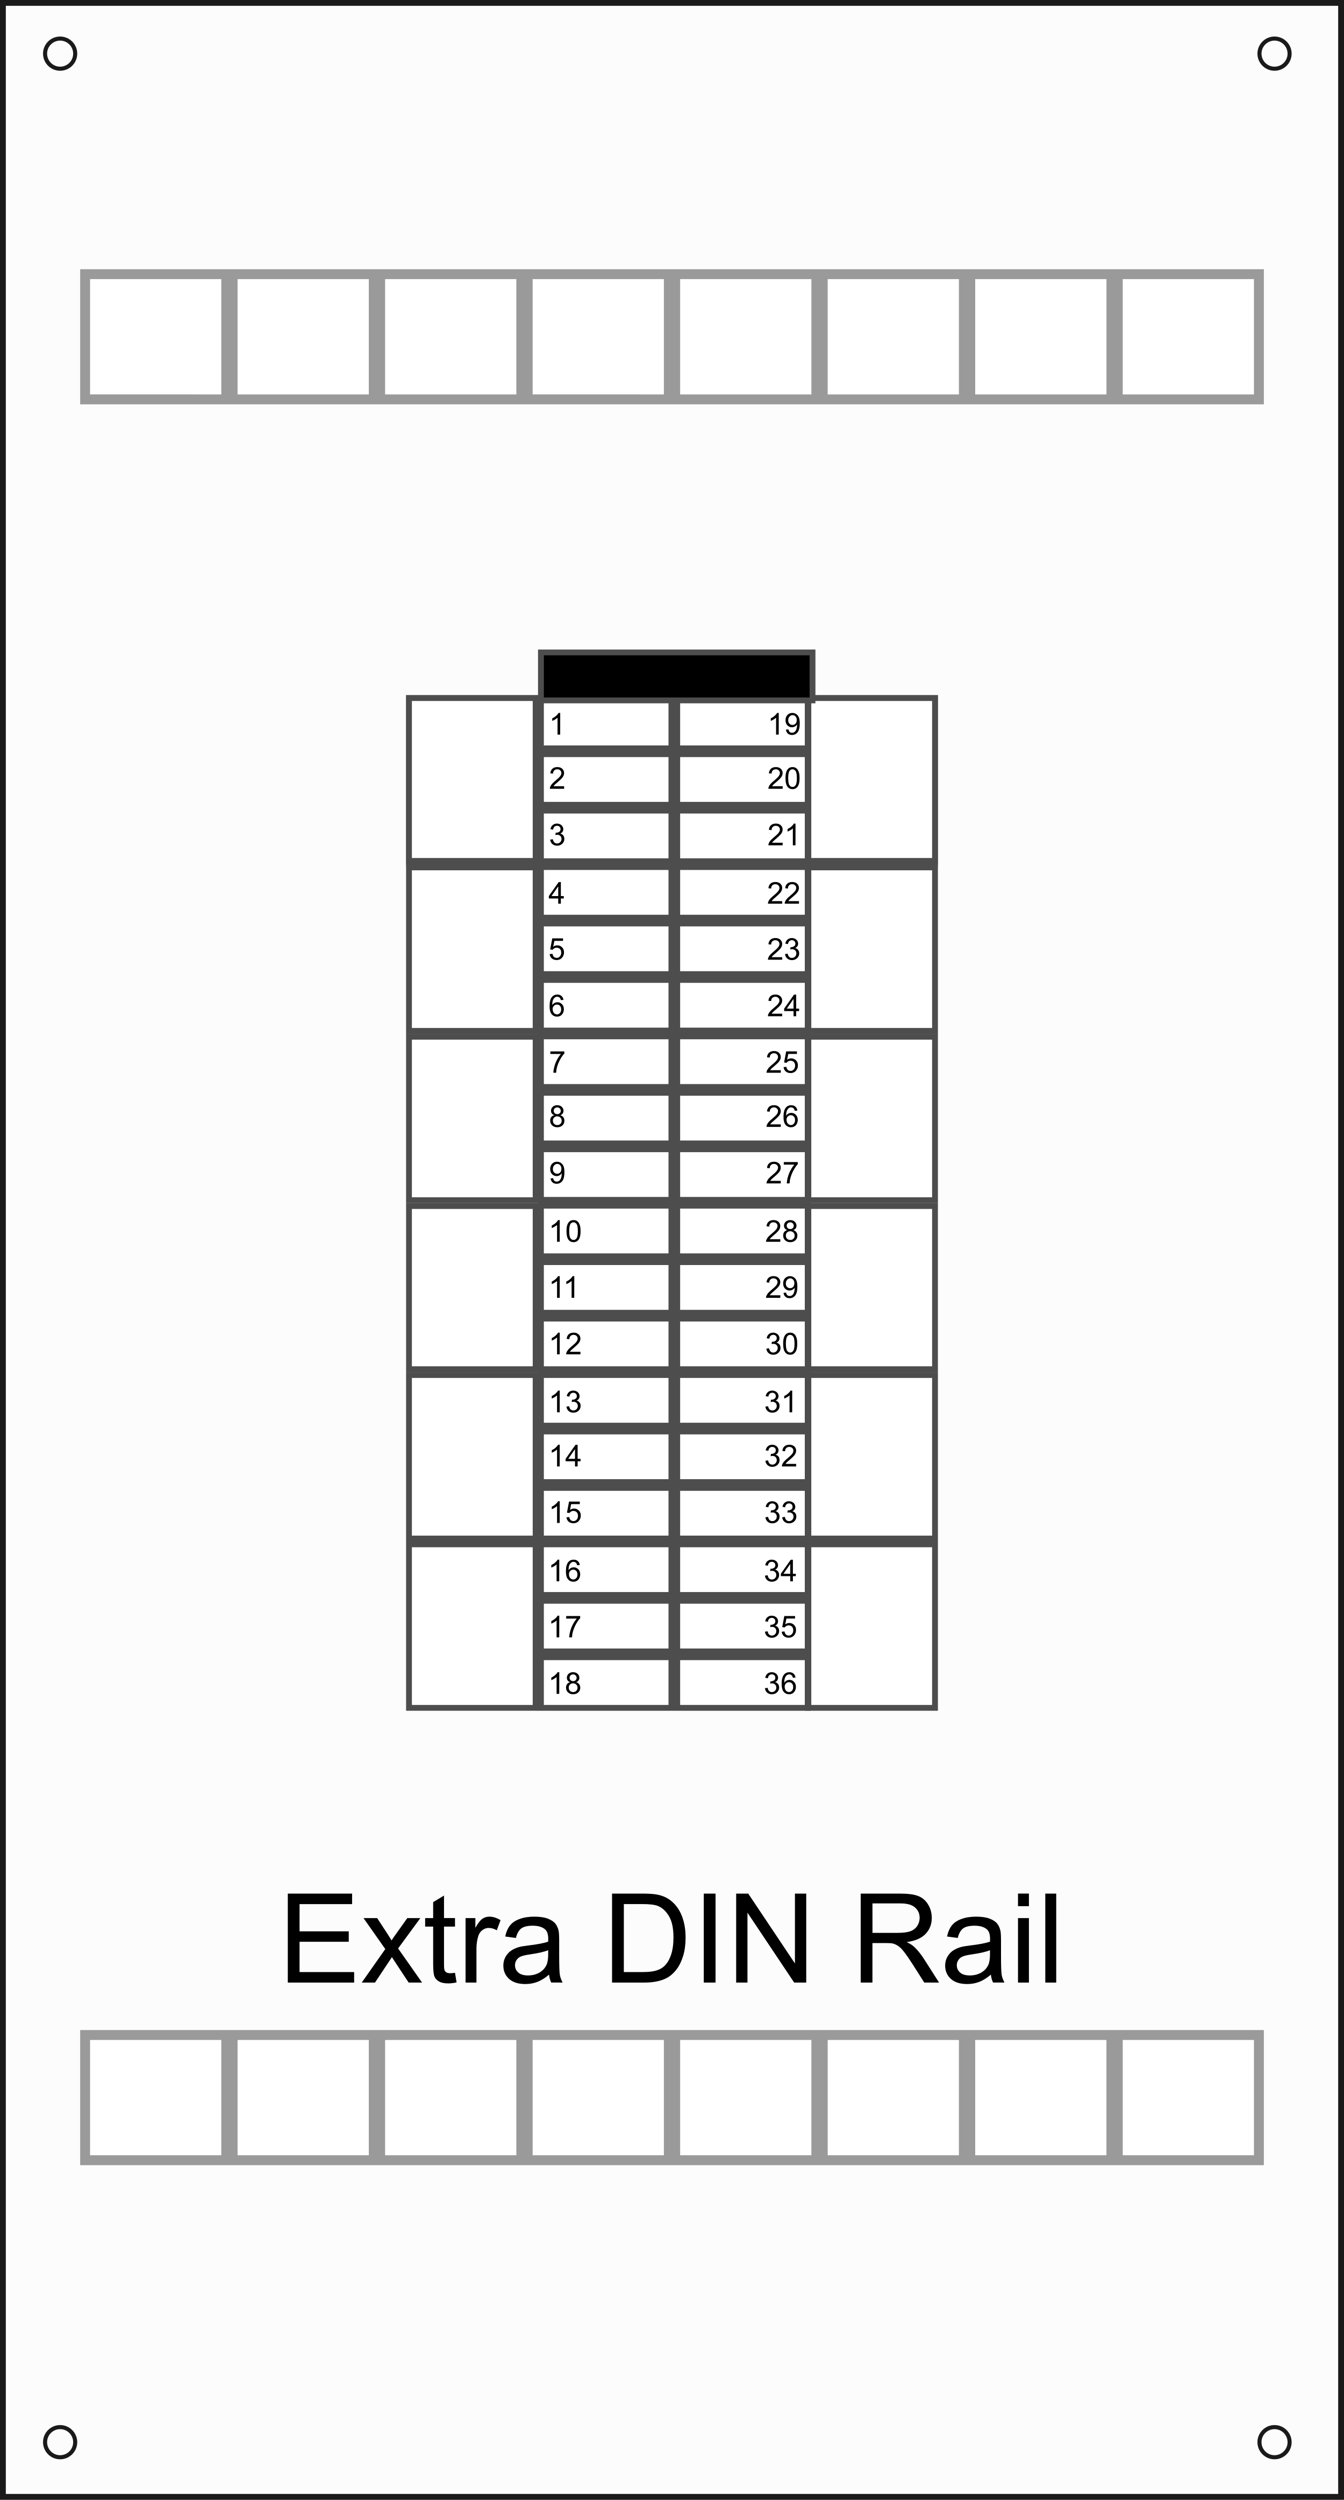 <svg width="230.791" height="429.046" viewBox="0 0 61.063 113.518" xmlns="http://www.w3.org/2000/svg"><rect x="0" y="0" width="61.063" height="113.518" fill="#808080" stroke="none"/><path d="M.132.132h60.799v113.254H.132Z" fill="#fcfcfc" stroke="#1a1a1a" stroke-width=".265"/><g fill="#fff" stroke="#9a9a9a" stroke-width=".45"><path d="M17.272 12.45h6.412v5.686h-6.412zM23.975 12.45h6.412v5.686H23.975zM30.677 12.45h6.412v5.686h-6.412zM37.38 12.45h6.412v5.686h-6.412zM44.083 12.45h6.412v5.686h-6.412zM50.785 12.45h6.412v5.686h-6.412zM10.569 12.45h6.412v5.686h-6.412zM3.867 12.45h6.412v5.686H3.867z"/></g><g fill="#fff" stroke="#9a9a9a" stroke-width=".45"><path d="M17.272 92.413h6.412v5.686h-6.412zM23.975 92.413h6.412v5.686H23.975zM30.677 92.413h6.412v5.686h-6.412zM37.38 92.413h6.412v5.686h-6.412zM44.083 92.413h6.412v5.686h-6.412zM50.785 92.413h6.412v5.686h-6.412zM10.569 92.413h6.412v5.686h-6.412zM3.867 92.413h6.412v5.686H3.867z"/></g><g stroke="#4d4d4d"><path d="M24.577 31.685h5.928v2.299h-5.928zM24.577 34.248h5.928v2.299h-5.928zM24.577 36.811h5.928v2.299h-5.928zM24.577 39.374h5.928v2.299h-5.928zM24.577 41.937h5.928v2.299h-5.928zM24.577 44.5h5.928v2.299h-5.928zM24.577 47.063h5.928v2.299h-5.928zM24.577 49.626h5.928v2.299h-5.928zM24.577 52.189h5.928v2.299h-5.928zM24.577 54.752h5.928v2.299h-5.928zM24.577 57.315h5.928v2.299h-5.928zM24.577 59.879h5.928v2.299h-5.928zM24.577 62.442h5.928v2.299h-5.928zM24.577 65.005h5.928v2.299h-5.928zM24.577 67.568h5.928v2.299h-5.928zM24.577 70.131h5.928v2.299h-5.928zM24.577 72.694h5.928v2.299h-5.928zM24.577 75.257h5.928v2.299h-5.928zM30.769 31.685h5.928v2.299h-5.928zM30.769 34.248h5.928v2.299h-5.928zM30.769 36.811h5.928v2.299h-5.928zM30.769 39.374h5.928v2.299h-5.928zM30.769 41.937h5.928v2.299h-5.928zM30.769 44.5h5.928v2.299h-5.928zM30.769 47.063h5.928v2.299h-5.928zM30.769 49.626h5.928v2.299h-5.928zM30.769 52.189h5.928v2.299h-5.928zM30.769 54.752h5.928v2.299h-5.928zM30.769 57.315h5.928v2.299h-5.928zM30.769 59.879h5.928v2.299h-5.928zM30.769 62.442h5.928v2.299h-5.928zM30.769 65.005h5.928v2.299h-5.928zM30.769 67.568h5.928v2.299h-5.928zM30.769 70.131h5.928v2.299h-5.928zM30.769 72.694h5.928v2.299h-5.928zM30.769 75.257h5.928v2.299h-5.928z" fill="#fff" stroke-width=".265"/><path d="M30.769 31.685h5.928v2.299h-5.928zM36.728 31.701h5.753v7.485h-5.753z" fill="#fff" stroke-width=".265"/><path d="M36.728 31.701h5.753v7.394h-5.753z" fill="#fff" stroke-width=".263"/><path d="M36.728 39.39h5.753v7.424h-5.753zM36.728 47.079h5.753v7.424h-5.753z" fill="#fff" stroke-width=".264"/><path d="M36.728 54.768h5.753v7.409h-5.753z" fill="#fff" stroke-width=".263"/><path d="M36.728 62.442h5.753v7.425h-5.753zM36.728 70.131h5.753v7.425h-5.753z" fill="#fff" stroke-width=".264"/><path d="M18.582 31.701h5.753v7.485h-5.753z" fill="#fff" stroke-width=".265"/><path d="M18.582 31.701h5.753v7.394h-5.753z" fill="#fff" stroke-width=".263"/><path d="M18.582 39.39h5.753v7.424h-5.753zM18.582 47.079h5.753v7.424h-5.753z" fill="#fff" stroke-width=".264"/><path d="M18.582 54.768h5.753v7.409h-5.753z" fill="#fff" stroke-width=".263"/><path d="M18.582 62.442h5.753v7.425h-5.753zM18.582 70.131h5.753v7.425h-5.753z" fill="#fff" stroke-width=".264"/><path d="M24.577 29.628h12.339v2.178H24.577z" stroke-width=".265"/></g><path d="M3.416 2.436a.684.684 0 0 1-.684.684.684.684 0 0 1-.684-.684.684.684 0 0 1 .684-.684.684.684 0 0 1 .684.684zM58.591 2.436a.684.684 0 0 1-.684.684.684.684 0 0 1-.684-.684.684.684 0 0 1 .684-.684.684.684 0 0 1 .684.684zM3.416 110.903a.684.684 0 0 1-.684.684.684.684 0 0 1-.684-.684.684.684 0 0 1 .684-.684.684.684 0 0 1 .684.684zM58.591 110.903a.684.684 0 0 1-.684.684.684.684 0 0 1-.684-.684.684.684 0 0 1 .684-.684.684.684 0 0 1 .684.684z" fill="#fcfcfc" stroke="#1a1a1a" stroke-width=".185"/><path style="-inkscape-font-specification:Arial" d="M88.951 120.672h-.12v-.768q-.043.042-.114.083-.07.042-.126.062v-.116q.101-.048.177-.115.076-.068.107-.131h.078z" aria-label="1" font-size="1.371" font-family="Arial" transform="translate(-63.5 -87.312)"/><path style="-inkscape-font-specification:Arial" d="M89.13 123.016v.116h-.648q-.001-.043.014-.084.025-.066.079-.131.055-.064.158-.149.16-.131.216-.207.056-.077.056-.145 0-.072-.052-.12-.051-.05-.133-.05-.087 0-.139.052-.052.052-.053.145l-.124-.013q.013-.139.096-.211.083-.073.223-.073.141 0 .224.078.082.078.082.194 0 .059-.024.116-.024.057-.08.12-.056.063-.185.173-.108.091-.139.124-.031.032-.051.065z" aria-label="2" font-size="1.371" font-family="Arial" transform="translate(-63.5 -87.312)"/><path style="-inkscape-font-specification:Arial" d="m88.498 125.439.12-.016q.021.102.07.148.05.045.122.045.085 0 .143-.059.059-.059.059-.146 0-.083-.054-.137-.054-.054-.138-.054-.034 0-.085.013l.013-.106q.012.001.019.001.077 0 .139-.04.062-.04.062-.124 0-.066-.045-.11-.045-.043-.116-.043-.07 0-.117.044-.047.044-.06.133l-.12-.021q.022-.121.1-.187.078-.067.195-.067.08 0 .148.035.068.034.103.094.036.06.036.126 0 .064-.034.116-.034.052-.101.083.087.02.135.084.048.063.048.158 0 .128-.094.218-.094.089-.237.089-.129 0-.215-.077-.085-.077-.097-.199z" aria-label="3" font-size="1.371" font-family="Arial" transform="translate(-63.5 -87.312)"/><path style="-inkscape-font-specification:Arial" d="M98.88 120.672h-.12v-.768q-.043.042-.114.083-.07.042-.126.062v-.116q.101-.048.177-.115.076-.068.107-.131h.078zm.327-.227.116-.011q.015.082.056.118.041.037.106.037.056 0 .097-.025.042-.025.069-.068.027-.043.045-.115.018-.072.018-.147 0-.008-.001-.024-.036.058-.099.094-.062.035-.135.035-.122 0-.206-.088-.084-.088-.084-.233 0-.149.088-.24.088-.091.221-.091.096 0 .175.051.08.051.12.147.042.095.042.276 0 .188-.041.3-.041.111-.122.169-.08.058-.189.058-.115 0-.188-.064-.073-.064-.088-.18zm.493-.433q0-.104-.056-.165-.055-.061-.133-.061-.08 0-.14.066-.06.066-.06.17 0 .094.056.153.057.058.14.058.084 0 .137-.058.054-.059.054-.163z" aria-label="19" font-size="1.371" font-family="Arial" transform="translate(-63.5 -87.312)"/><path style="-inkscape-font-specification:Arial" d="M99.059 123.016v.116h-.648q-.001-.043.014-.084.025-.066.079-.131.055-.064.158-.149.16-.131.216-.207.056-.077.056-.145 0-.072-.052-.12-.051-.05-.133-.05-.087 0-.139.052-.052.052-.053.145l-.124-.013q.013-.139.096-.211.083-.073.223-.073.141 0 .224.078.082.078.082.194 0 .059-.024.116-.024.057-.08.12-.056.063-.185.173-.108.091-.139.124-.031.032-.051.065zm.129-.368q0-.174.035-.28.036-.106.106-.164.071-.058.178-.058.079 0 .139.032.06.032.098.092.039.06.061.146.022.086.022.232 0 .173-.035.279-.035.106-.106.164-.07.058-.178.058-.142 0-.223-.102-.097-.122-.097-.399zm.124 0q0 .242.056.322.057.08.14.08.083 0 .139-.08.057-.08.057-.321 0-.242-.057-.322-.056-.08-.141-.08-.083 0-.133.07-.062.09-.062.331z" aria-label="20" font-size="1.371" font-family="Arial" transform="translate(-63.5 -87.312)"/><path style="-inkscape-font-specification:Arial" d="M99.059 125.582v.116h-.648q-.001-.043.014-.084.025-.066.079-.131.055-.064.158-.149.16-.131.216-.207.056-.077.056-.145 0-.072-.052-.12-.051-.05-.133-.05-.087 0-.139.052-.052.052-.053.145l-.124-.013q.013-.139.096-.211.083-.073.223-.073.141 0 .224.078.082.078.082.194 0 .059-.024.116-.024.057-.08.12-.056.063-.185.173-.108.091-.139.124-.031.032-.051.065zm.583.116h-.12v-.768q-.043.042-.114.083-.07.042-.126.062v-.116q.101-.048.177-.115.076-.068.107-.131h.078z" aria-label="21" font-size="1.371" font-family="Arial" transform="translate(-63.5 -87.312)"/><path style="-inkscape-font-specification:Arial" d="M99.038 128.234v.116h-.648q-.001-.043.014-.084.025-.066.079-.13.055-.064.158-.149.16-.131.216-.207.056-.077.056-.145 0-.072-.052-.12-.051-.05-.133-.05-.087 0-.139.052-.052.052-.053.145l-.124-.013q.013-.139.096-.211.083-.073.223-.073.141 0 .224.078.082.078.082.194 0 .059-.024.116-.024.057-.08.12-.056.063-.185.173-.108.091-.139.124-.031.032-.051.065zm.762 0v.116h-.648q-.001-.043.014-.084.025-.066.079-.13.055-.064.158-.149.16-.131.216-.207.056-.077.056-.145 0-.072-.052-.12-.051-.05-.133-.05-.087 0-.139.052-.052.052-.053.145l-.124-.013q.013-.139.096-.211.083-.073.223-.073.141 0 .224.078.082.078.082.194 0 .059-.024.116-.024.057-.08.12-.056.063-.185.173-.108.091-.139.124-.031.032-.051.065z" aria-label="22" font-size="1.371" font-family="Arial" transform="translate(-63.5 -87.312)"/><path style="-inkscape-font-specification:Arial" d="M99.038 130.779v.116h-.648q-.001-.043.014-.084.025-.066.079-.131.055-.064.158-.149.16-.131.216-.207.056-.077.056-.145 0-.072-.052-.12-.051-.05-.133-.05-.087 0-.139.052-.052.052-.053.145l-.124-.013q.013-.139.096-.211.083-.073.223-.073.141 0 .224.078.082.078.082.194 0 .059-.024.116-.024.057-.08.12-.056.063-.185.173-.108.091-.139.124-.031.032-.051.065zm.13-.143.12-.016q.021.102.07.148.05.045.122.045.085 0 .143-.059.059-.059.059-.146 0-.083-.054-.137-.054-.054-.138-.054-.034 0-.085.013l.013-.106q.012.001.019.001.077 0 .139-.04.062-.04.062-.124 0-.066-.045-.11-.045-.043-.116-.043-.07 0-.117.044-.047.044-.06.133l-.12-.021q.022-.121.1-.187.078-.067.195-.067.08 0 .148.035.068.034.103.094.036.06.036.126 0 .064-.034.116-.034.052-.101.083.087.02.135.084.048.063.048.158 0 .128-.094.218-.094.089-.237.089-.129 0-.215-.077-.085-.077-.097-.199z" aria-label="23" font-size="1.371" font-family="Arial" transform="translate(-63.5 -87.312)"/><path style="-inkscape-font-specification:Arial" d="M99.038 133.345v.116h-.648q-.001-.043.014-.084.025-.066.079-.13.055-.064.158-.149.16-.131.216-.207.056-.077.056-.145 0-.072-.052-.12-.051-.05-.133-.05-.087 0-.139.052-.052.052-.053.145l-.124-.013q.013-.139.096-.211.083-.073.223-.073.141 0 .224.078.082.078.082.194 0 .059-.024.116-.024.057-.08.12-.056.063-.185.173-.108.091-.139.124-.031.032-.051.065zm.515.116v-.235h-.426v-.11l.448-.636h.098v.636h.133v.11h-.133v.235zm0-.345v-.442l-.307.442z" aria-label="24" font-size="1.371" font-family="Arial" transform="translate(-63.5 -87.312)"/><path style="-inkscape-font-specification:Arial" d="M88.862 128.349v-.235h-.426v-.11l.448-.636h.098v.636h.133v.11h-.133v.235zm0-.345v-.442l-.307.442z" aria-label="4" font-size="1.371" font-family="Arial" transform="translate(-63.5 -87.312)"/><path style="-inkscape-font-specification:Arial" d="m88.476 130.637.126-.011q.014.092.065.139.052.046.124.046.087 0 .147-.066.06-.066.06-.174 0-.103-.058-.163-.058-.06-.151-.06-.058 0-.105.027-.047.026-.074.068l-.113-.015.095-.504h.488v.115h-.392l-.053.264q.088-.062.185-.062.128 0 .217.089.088.089.088.229 0 .133-.078.23-.094.119-.258.119-.134 0-.219-.075-.084-.075-.096-.199z" aria-label="5" font-size="1.371" font-family="Arial" transform="translate(-63.5 -87.312)"/><path style="-inkscape-font-specification:Arial" d="m89.101 132.72-.12.009q-.016-.071-.046-.103-.049-.051-.12-.051-.058 0-.101.032-.057.042-.09.121-.033.08-.034.227.043-.066.106-.098.063-.032.132-.032.12 0 .205.089.085.088.085.229 0 .092-.04.172-.039.079-.109.121-.07.042-.158.042-.151 0-.246-.11-.095-.111-.095-.365 0-.284.105-.414.092-.112.247-.112.116 0 .189.065.074.065.089.179zm-.492.423q0 .062.026.119.027.057.074.087.048.029.1.029.076 0 .131-.062.055-.062.055-.167 0-.102-.054-.16-.054-.059-.137-.059-.082 0-.139.059-.057.058-.057.153z" aria-label="6" font-size="1.371" font-family="Arial" transform="translate(-63.5 -87.312)"/><path style="-inkscape-font-specification:Arial" d="M88.505 135.174v-.116h.635v.094q-.094.1-.186.265-.092.165-.142.34-.036.123-.046.27h-.124q.002-.116.045-.28t.124-.316q.082-.153.173-.257z" aria-label="7" font-size="1.371" font-family="Arial" transform="translate(-63.5 -87.312)"/><path style="-inkscape-font-specification:Arial" d="M88.682 137.954q-.075-.027-.111-.078-.036-.051-.036-.122 0-.107.077-.18.077-.073.205-.073.128 0 .207.075.078.074.078.181 0 .068-.036.119-.035.05-.108.078.09.029.137.095.048.066.048.157 0 .126-.089.211-.089.086-.234.086-.145 0-.234-.086-.089-.086-.089-.215 0-.096.048-.16.049-.065.139-.088zm-.024-.204q0 .07.045.114.045.044.116.044.07 0 .114-.043.045-.044.045-.108 0-.066-.046-.111-.046-.045-.114-.045-.069 0-.114.044-.046.044-.046.106zm-.039.453q0 .051.024.1.025.048.073.075.048.026.104.026.086 0 .143-.056.056-.056.056-.141 0-.087-.058-.144-.058-.057-.145-.057-.085 0-.141.056-.056.056-.056.141z" aria-label="8" font-size="1.371" font-family="Arial" transform="translate(-63.5 -87.312)"/><path style="-inkscape-font-specification:Arial" d="m88.515 140.826.116-.011q.015.082.056.118.042.037.106.037.056 0 .097-.025.042-.025.069-.068.027-.043.045-.115.018-.072.018-.147 0-.008-.001-.024-.036.058-.099.094-.062.035-.135.035-.122 0-.206-.088-.084-.088-.084-.233 0-.149.088-.24.088-.091.221-.091.096 0 .175.051.08.051.12.147.042.095.042.276 0 .188-.041.3-.041.111-.122.169-.08.058-.189.058-.115 0-.188-.064-.073-.064-.088-.18zm.493-.433q0-.104-.056-.165-.055-.061-.133-.061-.08 0-.14.066-.06.066-.06.17 0 .094.056.153.057.058.14.058.084 0 .137-.058.054-.059.054-.163z" aria-label="9" font-size="1.371" font-family="Arial" transform="translate(-63.5 -87.312)"/><path style="-inkscape-font-specification:Arial" d="M88.929 143.704h-.12v-.768q-.043.042-.114.083-.07.042-.126.062v-.116q.101-.048.177-.115.076-.068.107-.131h.078zm.309-.484q0-.174.035-.28.036-.106.106-.164.071-.058.178-.058.079 0 .139.032.06.032.098.092.039.06.061.146.022.086.022.232 0 .173-.035.279-.035.106-.106.164-.07.058-.178.058-.142 0-.223-.102-.097-.122-.097-.399zm.124 0q0 .242.056.322.057.08.14.08.083 0 .139-.08.057-.08.057-.321 0-.242-.057-.322-.056-.08-.141-.08-.083 0-.133.07-.062.09-.062.331z" aria-label="10" font-size="1.371" font-family="Arial" transform="translate(-63.5 -87.312)"/><path style="-inkscape-font-specification:Arial" d="M88.929 146.249h-.12v-.768q-.043.042-.114.083-.07.042-.126.062v-.116q.101-.048.177-.115.076-.068.107-.131h.078zm.661 0h-.12v-.768q-.043.042-.114.083-.07.042-.126.062v-.116q.101-.048.177-.115.076-.068.107-.131h.078z" aria-label="11" font-size="1.371" font-family="Arial" transform="translate(-63.5 -87.312)"/><path style="-inkscape-font-specification:Arial" d="M88.929 148.815h-.12v-.768q-.043.042-.114.083-.07.042-.126.062v-.116q.101-.048.177-.115.076-.068.107-.131h.078zm.942-.116v.116h-.648q-.001-.043.014-.084.025-.066.079-.131.055-.064.158-.149.16-.131.216-.207.056-.077.056-.145 0-.072-.052-.12-.051-.05-.133-.05-.087 0-.139.052-.052.052-.053.145l-.124-.013q.013-.139.096-.211.083-.073.223-.073.141 0 .224.078.082.078.082.194 0 .059-.024.116-.024.057-.08.12-.056.063-.185.173-.108.091-.139.124-.031.032-.051.065z" aria-label="12" font-size="1.371" font-family="Arial" transform="translate(-63.5 -87.312)"/><path style="-inkscape-font-specification:Arial" d="M98.974 135.911v.116h-.648q-.001-.043.014-.084.025-.066.079-.131.055-.064.158-.149.16-.131.216-.207.056-.077.056-.145 0-.072-.052-.12-.051-.05-.133-.05-.087 0-.139.052-.052.052-.053.145l-.124-.013q.013-.139.096-.211.083-.073.223-.073.141 0 .224.078.082.078.082.194 0 .059-.024.116-.024.057-.08.12-.056.063-.185.173-.108.091-.139.124-.031.032-.051.065zm.129-.141.126-.011q.014.092.065.139.052.046.124.046.087 0 .147-.066.06-.066.06-.174 0-.103-.058-.163-.058-.06-.151-.06-.058 0-.105.027-.047.026-.074.068l-.113-.015.095-.504h.488v.115h-.392l-.053.264q.088-.062.185-.062.129 0 .217.089.088.089.088.229 0 .133-.078.23-.094.119-.258.119-.134 0-.219-.075-.084-.075-.096-.199z" aria-label="25" font-size="1.371" font-family="Arial" transform="translate(-63.5 -87.312)"/><path style="-inkscape-font-specification:Arial" d="M98.974 138.37v.116h-.648q-.001-.043.014-.084.025-.066.079-.131.055-.064.158-.149.16-.131.216-.207.056-.077.056-.145 0-.072-.052-.12-.051-.05-.133-.05-.087 0-.139.052-.052.052-.053.145l-.124-.013q.013-.139.096-.211.083-.073.223-.073.141 0 .224.078.082.078.082.194 0 .059-.024.116-.024.057-.08.12-.056.063-.185.173-.108.091-.139.124-.031.032-.051.065zm.754-.625-.12.009q-.016-.071-.046-.103-.049-.051-.12-.051-.058 0-.101.032-.057.042-.09.121-.033.08-.034.227.043-.066.106-.098.063-.032.132-.032.12 0 .205.089.085.088.085.229 0 .092-.04.172-.039.079-.109.121-.07.042-.158.042-.151 0-.246-.11-.095-.111-.095-.365 0-.284.105-.414.092-.112.247-.112.116 0 .189.065.074.065.089.179zm-.492.423q0 .062.026.119.027.057.074.087.048.029.1.029.076 0 .131-.062.055-.062.055-.167 0-.102-.054-.16-.054-.059-.137-.059-.082 0-.139.059-.057.058-.057.153z" aria-label="26" font-size="1.371" font-family="Arial" transform="translate(-63.5 -87.312)"/><path style="-inkscape-font-specification:Arial" d="M98.974 140.937v.116h-.648q-.001-.043.014-.084.025-.066.079-.131.055-.064.158-.149.16-.131.216-.207.056-.077.056-.145 0-.072-.052-.12-.051-.05-.133-.05-.087 0-.139.052-.052.052-.053.145l-.124-.013q.013-.139.096-.211.083-.073.223-.073.141 0 .224.078.082.078.082.194 0 .059-.024.116-.024.057-.08.12-.056.063-.185.173-.108.091-.139.124-.031.032-.051.065zm.137-.737v-.116h.635v.094q-.094.1-.186.265-.092.165-.142.34-.036.123-.046.27h-.124q.002-.116.045-.28.043-.164.124-.316.082-.153.173-.257z" aria-label="27" font-size="1.371" font-family="Arial" transform="translate(-63.5 -87.312)"/><path style="-inkscape-font-specification:Arial" d="M98.952 143.588v.116h-.648q-.001-.043.014-.084.025-.066.079-.131.055-.064.158-.149.16-.131.216-.207.056-.077.056-.145 0-.072-.052-.12-.051-.05-.133-.05-.087 0-.139.052-.052.052-.053.145l-.124-.013q.013-.139.096-.211.083-.073.223-.073.141 0 .224.078.082.078.082.194 0 .059-.024.116-.024.057-.08.12-.056.063-.185.173-.108.091-.139.124-.031.032-.051.065zm.315-.416q-.075-.027-.111-.078-.036-.051-.036-.122 0-.107.077-.18.077-.073.205-.073.129 0 .207.075.078.074.078.181 0 .068-.036.119-.035.05-.108.078.09.029.137.095.048.066.048.157 0 .126-.089.211-.089.086-.234.086t-.234-.086q-.089-.086-.089-.215 0-.096.048-.16.049-.065.139-.088zm-.024-.204q0 .07.045.114.045.044.116.044.07 0 .114-.043.045-.044.045-.108 0-.066-.046-.111-.045-.045-.114-.045-.069 0-.114.044-.046.044-.046.106zm-.039.453q0 .051.024.1.025.048.073.075.048.026.104.026.086 0 .143-.056.056-.056.056-.141 0-.087-.058-.144-.058-.057-.145-.057-.085 0-.141.056-.056.056-.056.141z" aria-label="28" font-size="1.371" font-family="Arial" transform="translate(-63.5 -87.312)"/><path style="-inkscape-font-specification:Arial" d="M98.952 146.133v.116h-.648q-.001-.043.014-.084.025-.066.079-.131.055-.064.158-.149.16-.131.216-.207.056-.077.056-.145 0-.072-.052-.12-.051-.05-.133-.05-.087 0-.139.052-.052.052-.053.145l-.124-.013q.013-.139.096-.211.083-.073.223-.073.141 0 .224.078.082.078.082.194 0 .059-.024.116-.024.057-.08.12-.056.063-.185.173-.108.091-.139.124-.031.032-.051.065zm.147-.111.116-.011q.015.082.056.118.042.037.106.037.056 0 .097-.025.042-.025.069-.068.027-.043.045-.115t.018-.147q0-.008-.001-.024-.036.058-.099.094-.062.035-.135.035-.122 0-.206-.088-.084-.088-.084-.233 0-.149.088-.24.088-.091.221-.091.096 0 .175.051.08.051.12.147.041.095.041.276 0 .188-.041.3-.041.111-.122.169-.08.058-.189.058-.115 0-.188-.064-.073-.064-.088-.18zm.493-.433q0-.104-.056-.165-.055-.061-.133-.061-.08 0-.14.066-.06.066-.06.17 0 .094.056.153.057.058.14.058.084 0 .137-.058.054-.059.054-.163z" aria-label="29" font-size="1.371" font-family="Arial" transform="translate(-63.5 -87.312)"/><path style="-inkscape-font-specification:Arial" d="m98.32 148.556.12-.016q.021.102.07.148.05.045.122.045.085 0 .143-.059.059-.059.059-.146 0-.083-.054-.137-.054-.054-.138-.054-.034 0-.085.013l.013-.106q.012.001.019.001.077 0 .139-.04.062-.04.062-.124 0-.066-.045-.11-.045-.043-.116-.043-.07 0-.117.044-.047.044-.06.133l-.12-.021q.022-.121.1-.187.078-.067.195-.067.08 0 .148.035.068.034.103.094.036.06.036.126 0 .064-.034.116-.034.052-.101.083.087.02.135.084.048.063.048.158 0 .128-.094.218-.094.089-.237.089-.129 0-.215-.077-.085-.077-.097-.199zm.762-.225q0-.174.035-.28.036-.106.106-.164.071-.058.178-.058.079 0 .139.032.06.032.098.092.039.06.061.146.022.086.022.232 0 .173-.035.279-.035.106-.106.164-.07.058-.178.058-.142 0-.223-.102-.097-.122-.097-.399zm.124 0q0 .242.056.322.057.08.14.08.083 0 .139-.08.057-.08.057-.321 0-.242-.057-.322-.056-.08-.141-.08-.083 0-.133.07-.062.09-.062.331z" aria-label="30" font-size="1.371" font-family="Arial" transform="translate(-63.5 -87.312)"/><path style="-inkscape-font-specification:Arial" d="M88.929 151.446h-.12v-.768q-.043.042-.114.083-.07.042-.126.062v-.116q.101-.048.177-.115.076-.068.107-.131h.078zm.309-.259.12-.016q.021.102.07.148.05.045.122.045.085 0 .143-.059.059-.059.059-.146 0-.083-.054-.137-.054-.054-.138-.054-.034 0-.085.013l.013-.106q.012.001.019.001.077 0 .139-.04.062-.04.062-.124 0-.066-.045-.11-.045-.043-.116-.043-.07 0-.117.044-.047.044-.06.133l-.12-.021q.022-.121.1-.187.078-.067.195-.067.08 0 .148.035.068.034.103.094.036.06.036.126 0 .064-.034.116-.034.052-.101.083.087.02.135.084.048.063.048.158 0 .128-.094.218-.094.089-.237.089-.129 0-.215-.077-.085-.077-.097-.199z" aria-label="13" font-size="1.371" font-family="Arial" transform="translate(-63.5 -87.312)"/><path style="-inkscape-font-specification:Arial" d="M88.929 153.905h-.12v-.768q-.043.042-.114.083-.07.042-.126.062v-.116q.101-.048.177-.115.076-.068.107-.131h.078zm.695 0v-.235h-.426v-.11l.448-.636h.098v.636h.133v.11h-.133v.235zm0-.345v-.442l-.307.442z" aria-label="14" font-size="1.371" font-family="Arial" transform="translate(-63.5 -87.312)"/><path style="-inkscape-font-specification:Arial" d="M88.929 156.471h-.12v-.768q-.043.042-.114.083-.07.042-.126.062v-.116q.101-.048.177-.115.076-.068.107-.131h.078zm.309-.257.126-.011q.014.092.065.139.052.046.124.046.087 0 .147-.066.06-.066.06-.174 0-.103-.058-.163-.058-.06-.151-.06-.058 0-.105.027-.047.026-.074.068l-.113-.015.095-.504h.488v.115h-.392l-.053.264q.088-.062.185-.062.128 0 .217.089t.088.229q0 .133-.078.23-.094.119-.258.119-.134 0-.219-.075-.084-.075-.096-.199z" aria-label="15" font-size="1.371" font-family="Arial" transform="translate(-63.5 -87.312)"/><path style="-inkscape-font-specification:Arial" d="M88.908 159.123h-.12v-.768q-.043.042-.114.083-.07.042-.126.062v-.116q.101-.048.177-.115.076-.068.107-.131h.078zm.934-.741-.12.009q-.016-.071-.045-.103-.049-.051-.12-.051-.058 0-.101.032-.057.042-.09.121-.033.08-.034.227.043-.066.106-.098.063-.032.132-.032.12 0 .205.089.085.088.085.229 0 .092-.04.172-.039.079-.109.121-.07.042-.158.042-.151 0-.246-.11-.095-.111-.095-.365 0-.284.105-.414.092-.112.247-.112.116 0 .189.065.074.065.089.179zm-.492.423q0 .062.026.119.027.057.074.087.048.029.1.029.076 0 .131-.062.055-.062.055-.167 0-.102-.054-.16-.054-.059-.137-.059-.082 0-.139.059-.057.058-.057.153z" aria-label="16" font-size="1.371" font-family="Arial" transform="translate(-63.5 -87.312)"/><path style="-inkscape-font-specification:Arial" d="M88.908 161.668h-.12v-.768q-.043.042-.114.083-.07.042-.126.062v-.116q.101-.048.177-.115.076-.068.107-.131h.078zm.317-.853v-.116h.635v.094q-.094.1-.186.265-.092.165-.142.34-.036.123-.046.27h-.124q.002-.116.045-.28t.124-.316q.082-.153.173-.257z" aria-label="17" font-size="1.371" font-family="Arial" transform="translate(-63.5 -87.312)"/><path style="-inkscape-font-specification:Arial" d="M88.908 164.234h-.12v-.768q-.043.042-.114.083-.07.042-.126.062v-.116q.101-.048.177-.115.076-.068.107-.131h.078zm.494-.532q-.075-.027-.111-.078-.036-.051-.036-.122 0-.107.077-.18.077-.073.205-.073.128 0 .207.075.078.074.078.181 0 .068-.036.119-.035.05-.108.078.09.029.137.095.048.066.048.157 0 .126-.089.211-.089.086-.234.086-.145 0-.234-.086-.089-.086-.089-.215 0-.096.048-.16.049-.065.139-.088zm-.024-.204q0 .07.045.114.045.044.116.044.07 0 .114-.043.045-.044.045-.108 0-.066-.046-.111-.045-.045-.114-.045-.069 0-.114.044-.046.044-.046.106zm-.039.453q0 .051.024.1.025.048.073.075.048.026.104.026.086 0 .143-.056.056-.056.056-.141 0-.087-.058-.144-.058-.057-.145-.057-.085 0-.141.056-.056.056-.056.141z" aria-label="18" font-size="1.371" font-family="Arial" transform="translate(-63.5 -87.312)"/><path style="-inkscape-font-specification:Arial" d="m98.277 151.187.12-.016q.021.102.07.148.05.045.122.045.085 0 .143-.059.059-.059.059-.146 0-.083-.054-.137-.054-.054-.138-.054-.034 0-.085.013l.013-.106q.012.001.019.001.077 0 .139-.04t.062-.124q0-.066-.045-.11-.045-.043-.116-.043-.07 0-.117.044-.047.044-.06.133l-.12-.021q.022-.121.1-.187.078-.067.195-.067.08 0 .148.035.068.034.103.094.036.06.036.126 0 .064-.034.116-.034.052-.101.083.087.02.135.084.048.063.048.158 0 .128-.094.218-.094.089-.237.089-.129 0-.215-.077-.085-.077-.097-.199zm1.215.259h-.12v-.768q-.043.042-.114.083-.07.042-.126.062v-.116q.101-.048.177-.115.076-.068.107-.131h.078z" aria-label="31" font-size="1.371" font-family="Arial" transform="translate(-63.5 -87.312)"/><path style="-inkscape-font-specification:Arial" d="m98.277 153.646.12-.016q.021.102.07.148.05.045.122.045.085 0 .143-.059.059-.059.059-.146 0-.083-.054-.137-.054-.054-.138-.054-.034 0-.085.013l.013-.106q.012.001.019.001.077 0 .139-.04.062-.04.062-.124 0-.066-.045-.11-.045-.043-.116-.043-.07 0-.117.044-.047.044-.06.133l-.12-.021q.022-.121.1-.187.078-.067.195-.067.08 0 .148.035.068.034.103.094.036.06.036.126 0 .064-.034.116-.034.052-.101.083.087.02.135.084.048.063.048.158 0 .128-.094.218-.094.089-.237.089-.129 0-.215-.077-.085-.077-.097-.199zm1.395.143v.116h-.648q-.001-.043.014-.084.025-.066.079-.131.055-.064.158-.149.16-.131.216-.207.056-.077.056-.145 0-.072-.052-.12-.051-.05-.133-.05-.087 0-.139.052-.052.052-.053.145l-.124-.013q.013-.139.096-.211.083-.073.223-.073.141 0 .224.078.082.078.082.194 0 .059-.024.116-.024.057-.08.12-.056.063-.185.173-.108.091-.139.124-.031.032-.051.065z" aria-label="32" font-size="1.371" font-family="Arial" transform="translate(-63.5 -87.312)"/><path style="-inkscape-font-specification:Arial" d="m98.277 156.212.12-.016q.021.102.07.148.05.045.122.045.085 0 .143-.059.059-.059.059-.146 0-.083-.054-.137-.054-.054-.138-.054-.034 0-.085.013l.013-.106q.012.001.019.001.077 0 .139-.04.062-.04.062-.124 0-.066-.045-.11-.045-.043-.116-.043-.07 0-.117.044-.047.044-.06.133l-.12-.021q.022-.121.1-.187.078-.067.195-.067.08 0 .148.035.068.034.103.094.036.06.036.126 0 .064-.034.116-.034.052-.101.083.087.02.135.084.048.063.048.158 0 .128-.094.218-.094.089-.237.089-.129 0-.215-.077-.085-.077-.097-.199zm.762 0 .12-.016q.021.102.07.148.05.045.122.045.085 0 .143-.059.059-.059.059-.146 0-.083-.054-.137-.054-.054-.138-.054-.034 0-.085.013l.013-.106q.012.001.019.001.077 0 .139-.04.062-.04.062-.124 0-.066-.045-.11-.045-.043-.116-.043-.07 0-.117.044-.047.044-.06.133l-.12-.021q.022-.121.1-.187.078-.067.195-.067.08 0 .148.035.068.034.103.094.036.06.036.126 0 .064-.034.116-.034.052-.101.083.087.02.135.084.048.063.048.158 0 .128-.094.218-.094.089-.237.089-.129 0-.215-.077-.085-.077-.097-.199z" aria-label="33" font-size="1.371" font-family="Arial" transform="translate(-63.5 -87.312)"/><path style="-inkscape-font-specification:Arial" d="m98.256 158.864.12-.016q.021.102.07.148.05.045.122.045.085 0 .143-.059.059-.059.059-.146 0-.083-.054-.137-.054-.054-.138-.054-.034 0-.085.013l.013-.106q.012.001.019.001.077 0 .139-.04.062-.04.062-.124 0-.066-.045-.11-.045-.043-.116-.043-.07 0-.117.044-.047.044-.06.133l-.12-.021q.022-.121.1-.187.078-.067.195-.067.08 0 .148.035.068.034.103.094.036.06.036.126 0 .064-.034.116-.034.052-.101.083.087.02.135.084.048.063.048.158 0 .128-.094.218-.094.089-.237.089-.129 0-.215-.077-.085-.077-.097-.199zm1.148.259v-.235h-.426v-.11l.448-.636h.098v.636h.133v.11h-.133v.235zm0-.345v-.442l-.307.442z" aria-label="34" font-size="1.371" font-family="Arial" transform="translate(-63.5 -87.312)"/><path style="-inkscape-font-specification:Arial" d="m98.256 161.409.12-.016q.021.102.07.148.05.045.122.045.085 0 .143-.059.059-.059.059-.146 0-.083-.054-.137-.054-.054-.138-.054-.034 0-.085.013l.013-.106q.012.001.019.001.077 0 .139-.04.062-.04.062-.124 0-.066-.045-.11-.045-.043-.116-.043-.07 0-.117.044-.047.044-.06.133l-.12-.021q.022-.121.1-.187.078-.067.195-.067.08 0 .148.035.068.034.103.094.036.06.036.126 0 .064-.034.116-.034.052-.101.083.087.02.135.084.048.063.048.158 0 .128-.094.218-.094.089-.237.089-.129 0-.215-.077-.085-.077-.097-.199zm.762.002.126-.011q.014.092.065.139.052.046.124.046.087 0 .147-.066.06-.066.06-.174 0-.103-.058-.163-.058-.06-.151-.06-.058 0-.105.027-.047.026-.074.068l-.113-.015.095-.504h.488v.115h-.392l-.053.264q.088-.062.185-.062.129 0 .217.089.088.089.088.229 0 .133-.078.23-.094.119-.258.119-.134 0-.219-.075-.084-.075-.096-.199z" aria-label="35" font-size="1.371" font-family="Arial" transform="translate(-63.5 -87.312)"/><path style="-inkscape-font-specification:Arial" d="m98.256 163.975.12-.016q.021.102.07.148.05.045.122.045.085 0 .143-.059.059-.059.059-.146 0-.083-.054-.137-.054-.054-.138-.054-.034 0-.085.013l.013-.106q.012.001.019.001.077 0 .139-.04.062-.04.062-.124 0-.066-.045-.11-.045-.043-.116-.043-.07 0-.117.044-.047.044-.06.133l-.12-.021q.022-.121.1-.187.078-.067.195-.067.08 0 .148.035.068.034.103.094.036.06.036.126 0 .064-.034.116-.034.052-.101.083.087.02.135.084.048.063.048.158 0 .128-.094.218-.094.089-.237.089-.129 0-.215-.077-.085-.077-.097-.199zm1.387-.482-.12.009q-.016-.071-.045-.103-.049-.051-.12-.051-.058 0-.101.032-.057.042-.09.121-.033.08-.034.227.043-.066.106-.098.063-.032.132-.032.12 0 .205.089.085.088.085.229 0 .092-.04.172-.039.079-.109.121-.07.042-.158.042-.151 0-.246-.11-.095-.111-.095-.365 0-.284.105-.414.092-.112.247-.112.116 0 .189.065.074.065.089.179zm-.492.423q0 .062.026.119.027.057.074.087.048.029.1.029.076 0 .131-.062.055-.062.055-.167 0-.102-.054-.16-.054-.059-.137-.059-.082 0-.139.059-.057.058-.057.153z" aria-label="36" font-size="1.371" font-family="Arial" transform="translate(-63.5 -87.312)"/><path d="M76.576 177.343v-4.04h2.921v.477h-2.387v1.237h2.235v.474h-2.235v1.375h2.48v.477zm3.36 0 1.069-1.521-.989-1.406h.62l.449.686q.127.196.204.328.121-.182.223-.322l.493-.692h.593l-1.011 1.378 1.089 1.549h-.609l-.601-.909-.16-.245-.769 1.155zm4.236-.444.072.438q-.209.044-.375.044-.27 0-.419-.085-.149-.085-.209-.223-.061-.141-.061-.587V174.802h-.364v-.386h.364v-.725l.493-.298v1.022h.499v.386h-.499v1.712q0 .212.025.273.028.061.085.097.061.036.171.036.083 0 .218-.019zm.48.444v-2.927h.446v.444q.171-.311.314-.411.146-.099.32-.099.251 0 .51.16l-.171.46q-.182-.107-.364-.107-.163 0-.292.099-.13.097-.185.27-.083.265-.083.579v1.532zm3.795-.361q-.276.234-.532.331-.254.097-.546.097-.482 0-.741-.234-.259-.237-.259-.604 0-.215.096-.391.099-.179.256-.287.16-.107.358-.163.146-.039.441-.074.601-.072.885-.171.003-.102.003-.13 0-.303-.141-.427-.19-.168-.565-.168-.35 0-.518.124-.165.121-.245.433l-.485-.066q.066-.311.218-.502.152-.193.438-.295.287-.105.664-.105.375 0 .609.088.234.088.344.223.11.132.154.336.025.127.025.458v.661q0 .692.03.876.033.182.127.35h-.518q-.077-.154-.099-.361zm-.041-1.108q-.27.11-.81.187-.306.044-.433.099-.127.055-.196.163-.069.105-.069.234 0 .198.149.331.152.132.441.132.287 0 .51-.124.223-.127.328-.345.08-.168.08-.496zm2.902 1.469v-4.04h1.392q.471 0 .719.058.347.08.593.289.32.27.477.692.16.419.16.959 0 .46-.107.816-.107.356-.276.59-.168.232-.369.367-.198.132-.482.201-.281.069-.648.069zm.535-.477h.863q.4 0 .626-.074.229-.074.364-.209.19-.19.295-.51.107-.322.107-.78 0-.634-.209-.973-.207-.342-.504-.458-.215-.083-.692-.083h-.849zm3.632.477v-4.04h.535v4.04zm1.472 0v-4.04h.548l2.122 3.172v-3.172h.513v4.04h-.548l-2.122-3.175v3.175zm5.658 0v-4.04h1.791q.54 0 .821.11.281.107.449.383.168.276.168.609 0 .43-.278.725-.278.295-.86.375.212.102.322.201.234.215.444.537l.703 1.1h-.672l-.535-.841q-.234-.364-.386-.557-.152-.193-.273-.27-.119-.077-.243-.107-.091-.019-.298-.019h-.62v1.794zm.535-2.257h1.149q.367 0 .573-.074.207-.077.314-.243.107-.168.107-.364 0-.287-.209-.471-.207-.185-.656-.185h-1.279zm5.38 1.896q-.276.234-.532.331-.254.097-.546.097-.482 0-.741-.234-.259-.237-.259-.604 0-.215.097-.391.099-.179.256-.287.16-.107.358-.163.146-.039.441-.074.601-.072.885-.171.003-.102.003-.13 0-.303-.141-.427-.19-.168-.565-.168-.35 0-.518.124-.165.121-.245.433l-.485-.066q.066-.311.218-.502.152-.193.438-.295.287-.105.664-.105.375 0 .609.088.234.088.344.223.11.132.154.336.025.127.025.458v.661q0 .692.03.876.033.182.127.35h-.518q-.077-.154-.099-.361zm-.041-1.108q-.27.11-.81.187-.306.044-.433.099-.127.055-.196.163-.069.105-.069.234 0 .198.149.331.152.132.441.132.287 0 .51-.124.223-.127.328-.345.08-.168.08-.496zm1.273-2.001v-.571h.496v.571zm0 3.47v-2.927h.496v2.927zm1.24 0v-4.04h.496v4.04z" style="-inkscape-font-specification:Arial" aria-label="Extra DIN Rail" font-size="5.644" font-family="Arial" transform="translate(-63.5 -87.312)"/></svg>